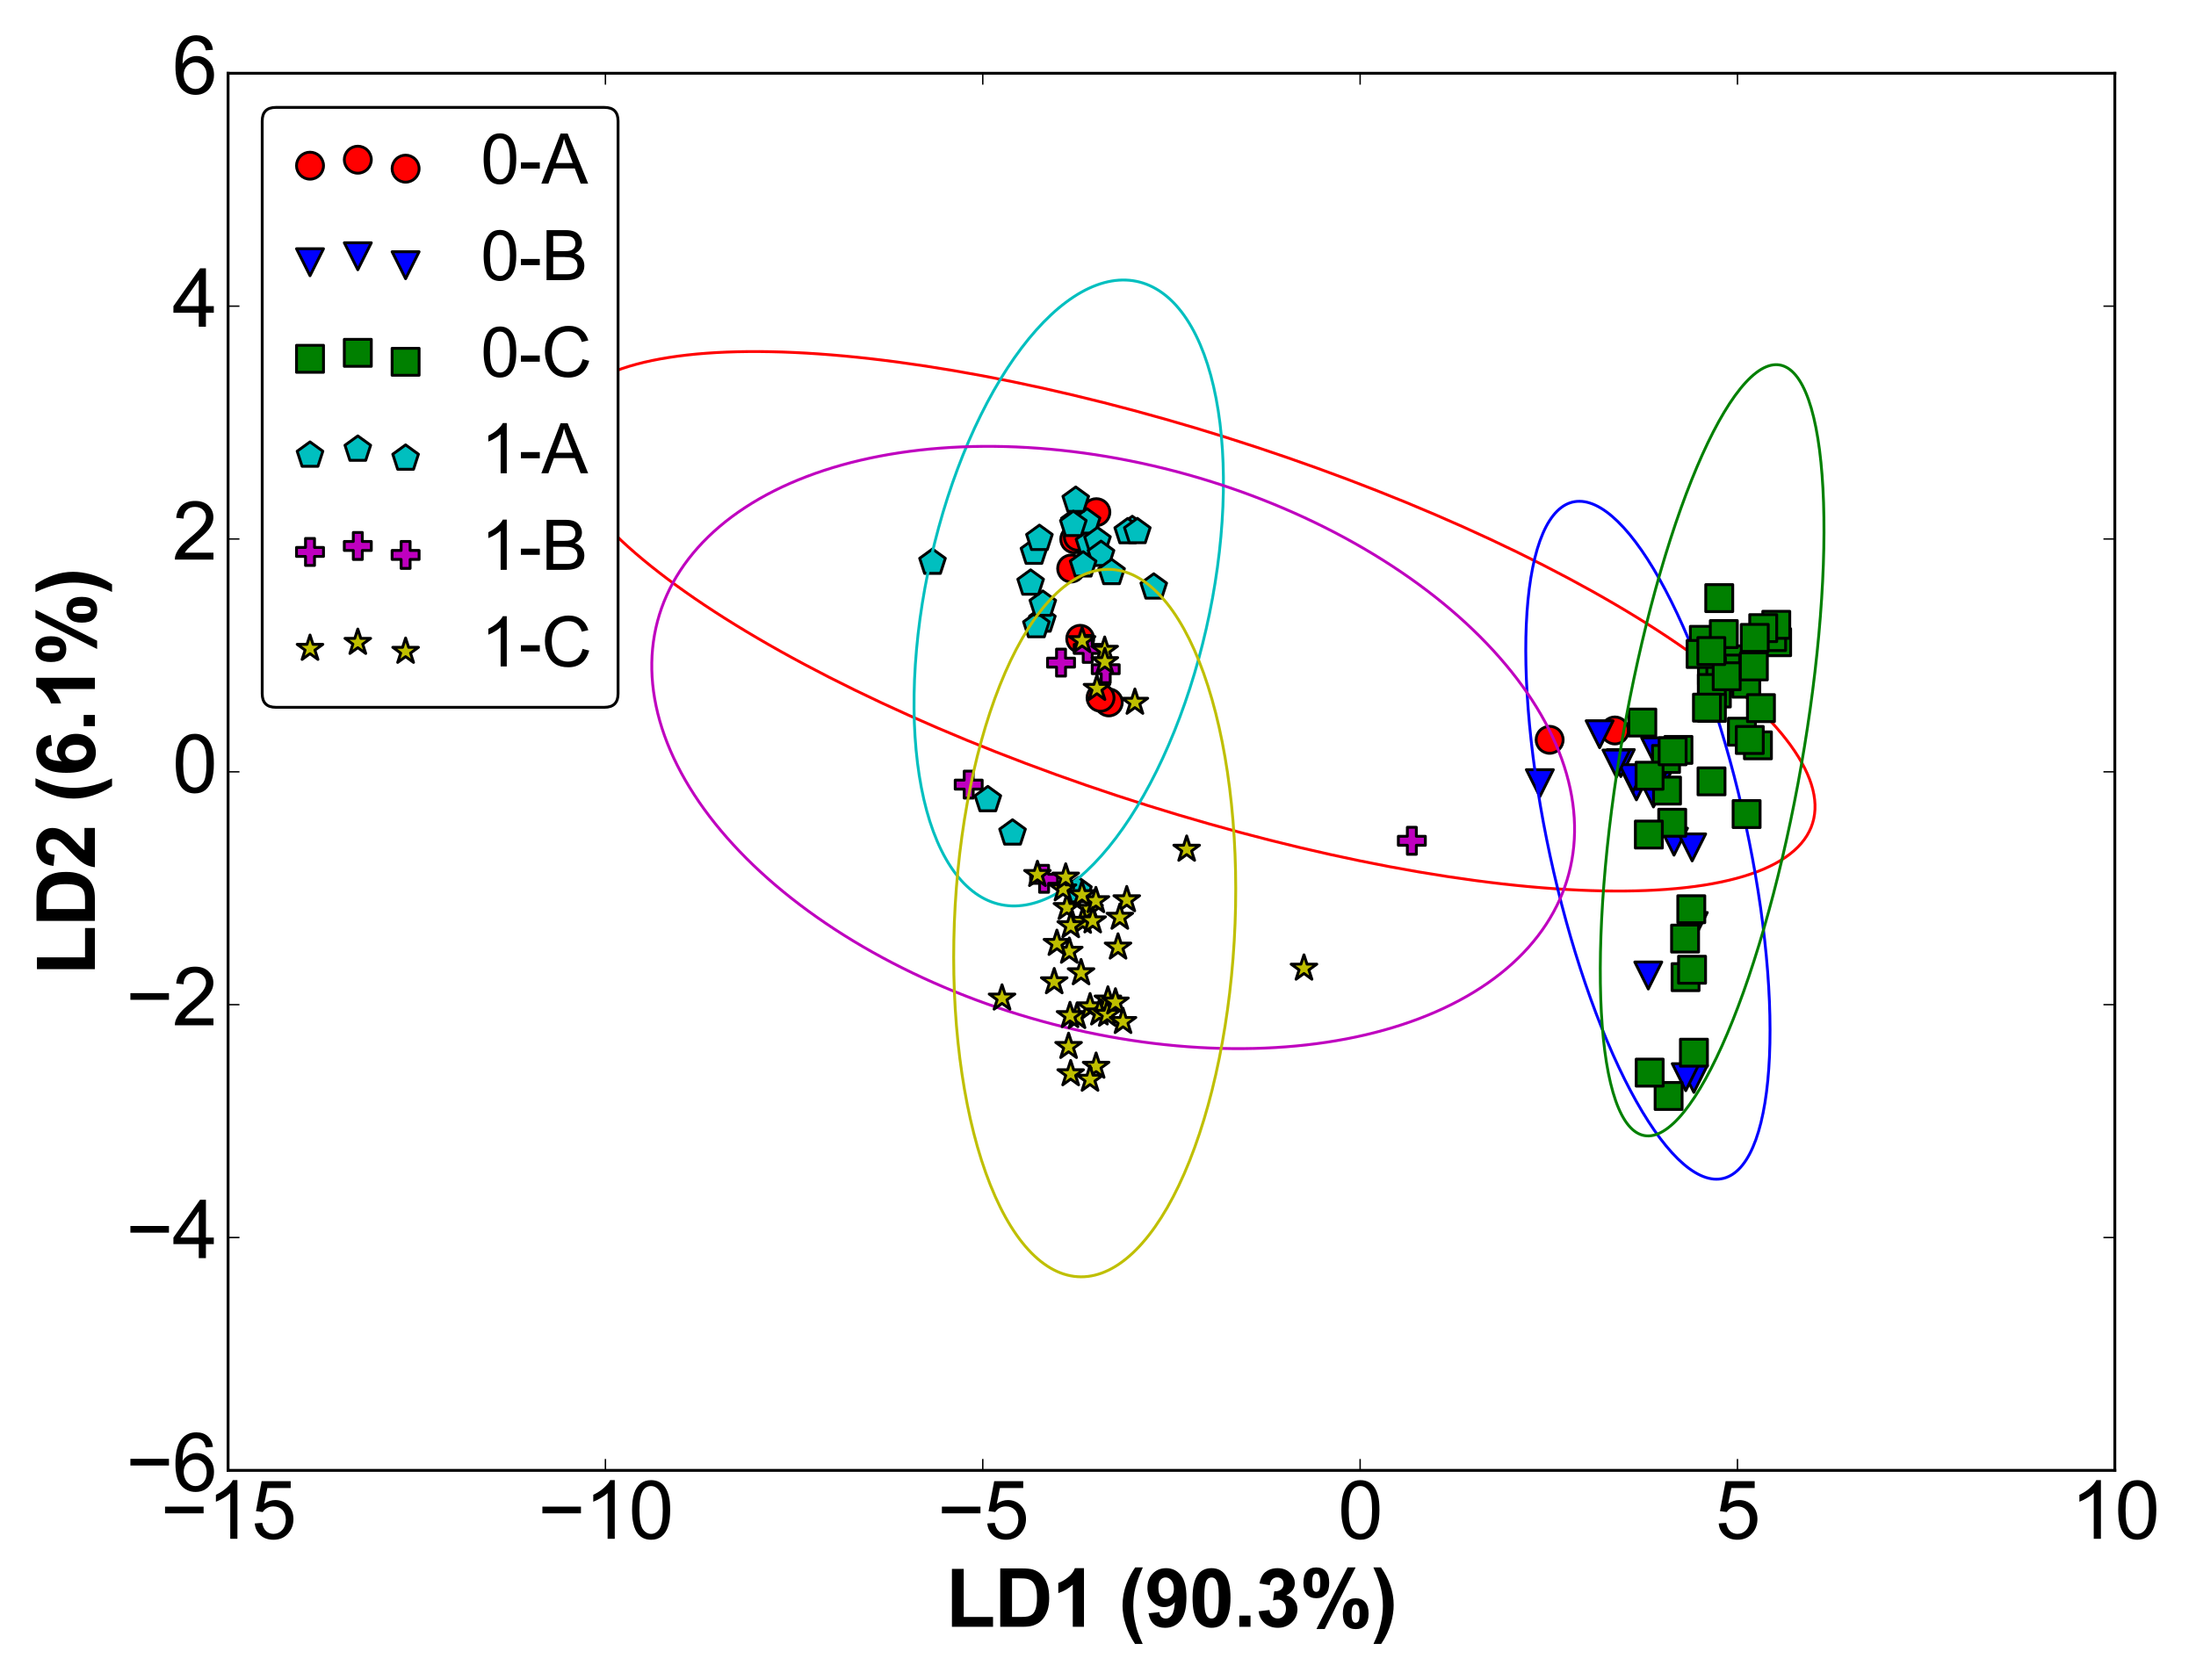 <?xml version="1.0" encoding="utf-8" standalone="no"?>
<!DOCTYPE svg PUBLIC "-//W3C//DTD SVG 1.1//EN"
  "http://www.w3.org/Graphics/SVG/1.1/DTD/svg11.dtd">
<svg xmlns:xlink="http://www.w3.org/1999/xlink" width="771.84pt" height="590.76pt" viewBox="0 0 771.84 590.76" xmlns="http://www.w3.org/2000/svg" version="1.1">
 <defs>
  <style type="text/css">*{stroke-linejoin: round; stroke-linecap: butt}</style>
 </defs>
 <g id="figure_1">
  <g id="patch_1">
   <path d="M 0 590.76 
L 771.84 590.76 
L 771.84 0 
L 0 0 
z
" style="fill: #ffffff"/>
  </g>
  <g id="axes_1">
   <g id="patch_2">
    <path d="M 80.161 516.917 
L 743.309 516.917 
L 743.309 25.763 
L 80.161 25.763 
z
" style="fill: #ffffff"/>
   </g>
   <g id="PathCollection_1">
    <defs>
     <path id="m50f6cec299" d="M 0 4.743 
C 1.258 4.743 2.465 4.244 3.354 3.354 
C 4.244 2.465 4.743 1.258 4.743 0 
C 4.743 -1.258 4.244 -2.465 3.354 -3.354 
C 2.465 -4.244 1.258 -4.743 0 -4.743 
C -1.258 -4.743 -2.465 -4.244 -3.354 -3.354 
C -4.244 -2.465 -4.743 -1.258 -4.743 0 
C -4.743 1.258 -4.244 2.465 -3.354 3.354 
C -2.465 4.244 -1.258 4.743 0 4.743 
z
" style="stroke: #000000"/>
    </defs>
    <g clip-path="url(#p19a294e275)">
     <use xlink:href="#m50f6cec299" x="567.599" y="256.794" style="fill: #ff0000; stroke: #000000"/>
     <use xlink:href="#m50f6cec299" x="385.34" y="180.054" style="fill: #ff0000; stroke: #000000"/>
     <use xlink:href="#m50f6cec299" x="544.657" y="260.08" style="fill: #ff0000; stroke: #000000"/>
     <use xlink:href="#m50f6cec299" x="379.667" y="224.57" style="fill: #ff0000; stroke: #000000"/>
     <use xlink:href="#m50f6cec299" x="377.57" y="189.567" style="fill: #ff0000; stroke: #000000"/>
     <use xlink:href="#m50f6cec299" x="389.698" y="246.932" style="fill: #ff0000; stroke: #000000"/>
     <use xlink:href="#m50f6cec299" x="383.297" y="192.369" style="fill: #ff0000; stroke: #000000"/>
     <use xlink:href="#m50f6cec299" x="376.489" y="199.862" style="fill: #ff0000; stroke: #000000"/>
     <use xlink:href="#m50f6cec299" x="386.816" y="245.294" style="fill: #ff0000; stroke: #000000"/>
     <use xlink:href="#m50f6cec299" x="378.83" y="188.685" style="fill: #ff0000; stroke: #000000"/>
    </g>
   </g>
   <g id="patch_3">
    <path d="M 619.921 305.516 
C 643.101 295.567 643.952 276.848 622.288 253.481 
C 600.624 230.114 558.214 204.006 504.398 180.908 
C 450.581 157.811 389.753 139.608 335.309 130.31 
C 280.865 121.012 237.25 121.378 214.071 131.326 
C 190.892 141.274 190.041 159.993 211.705 183.361 
C 233.368 206.728 275.779 232.835 329.595 255.933 
C 383.411 279.031 444.24 297.233 498.684 306.531 
C 553.128 315.829 596.742 315.464 619.921 305.516 
L 619.921 305.516 
z
" clip-path="url(#p19a294e275)" style="fill: none; stroke: #ff0000; stroke-linejoin: miter"/>
   </g>
   <g id="PathCollection_2">
    <defs>
     <path id="m3b90c63e28" d="M -0 4.743 
L 4.743 -4.743 
L -4.743 -4.743 
z
" style="stroke: #000000"/>
    </defs>
    <g clip-path="url(#p19a294e275)">
     <use xlink:href="#m3b90c63e28" x="595.347" y="379.285" style="fill: #0000ff; stroke: #000000"/>
     <use xlink:href="#m3b90c63e28" x="562.238" y="258.128" style="fill: #0000ff; stroke: #000000"/>
     <use xlink:href="#m3b90c63e28" x="541.219" y="275.323" style="fill: #0000ff; stroke: #000000"/>
     <use xlink:href="#m3b90c63e28" x="588.371" y="295.893" style="fill: #0000ff; stroke: #000000"/>
     <use xlink:href="#m3b90c63e28" x="594.755" y="297.912" style="fill: #0000ff; stroke: #000000"/>
     <use xlink:href="#m3b90c63e28" x="583.254" y="274.833" style="fill: #0000ff; stroke: #000000"/>
     <use xlink:href="#m3b90c63e28" x="569.681" y="268.26" style="fill: #0000ff; stroke: #000000"/>
     <use xlink:href="#m3b90c63e28" x="595.336" y="325.537" style="fill: #0000ff; stroke: #000000"/>
     <use xlink:href="#m3b90c63e28" x="579.332" y="342.948" style="fill: #0000ff; stroke: #000000"/>
     <use xlink:href="#m3b90c63e28" x="581.148" y="278.951" style="fill: #0000ff; stroke: #000000"/>
     <use xlink:href="#m3b90c63e28" x="575.159" y="276.445" style="fill: #0000ff; stroke: #000000"/>
     <use xlink:href="#m3b90c63e28" x="573.956" y="273.568" style="fill: #0000ff; stroke: #000000"/>
     <use xlink:href="#m3b90c63e28" x="568.139" y="268.429" style="fill: #0000ff; stroke: #000000"/>
     <use xlink:href="#m3b90c63e28" x="592.502" y="378.683" style="fill: #0000ff; stroke: #000000"/>
     <use xlink:href="#m3b90c63e28" x="584.984" y="267.942" style="fill: #0000ff; stroke: #000000"/>
     <use xlink:href="#m3b90c63e28" x="581.73" y="264.139" style="fill: #0000ff; stroke: #000000"/>
    </g>
   </g>
   <g id="patch_4">
    <path d="M 617.129 400.685 
C 622.459 385.889 623.575 360.603 620.231 330.395 
C 616.887 300.188 609.355 267.525 599.296 239.601 
C 589.236 211.678 577.469 190.772 566.587 181.489 
C 555.705 172.206 546.595 175.304 541.265 190.1 
C 535.935 204.896 534.819 230.182 538.163 260.389 
C 541.507 290.597 549.039 323.259 559.098 351.183 
C 569.158 379.107 580.924 400.013 591.807 409.296 
C 602.689 418.579 611.798 415.481 617.129 400.685 
L 617.129 400.685 
z
" clip-path="url(#p19a294e275)" style="fill: none; stroke: #0000ff; stroke-linejoin: miter"/>
   </g>
   <g id="PathCollection_3">
    <defs>
     <path id="mac2c8c052a" d="M -4.743 4.743 
L 4.743 4.743 
L 4.743 -4.743 
L -4.743 -4.743 
z
" style="stroke: #000000"/>
    </defs>
    <g clip-path="url(#p19a294e275)">
     <use xlink:href="#mac2c8c052a" x="589.932" y="263.628" style="fill: #008000; stroke: #000000"/>
     <use xlink:href="#mac2c8c052a" x="604.604" y="236.612" style="fill: #008000; stroke: #000000"/>
     <use xlink:href="#mac2c8c052a" x="585.914" y="277.938" style="fill: #008000; stroke: #000000"/>
     <use xlink:href="#mac2c8c052a" x="609.733" y="231.801" style="fill: #008000; stroke: #000000"/>
     <use xlink:href="#mac2c8c052a" x="606.688" y="235.042" style="fill: #008000; stroke: #000000"/>
     <use xlink:href="#mac2c8c052a" x="601.697" y="235.911" style="fill: #008000; stroke: #000000"/>
     <use xlink:href="#mac2c8c052a" x="587.74" y="289.245" style="fill: #008000; stroke: #000000"/>
     <use xlink:href="#mac2c8c052a" x="595.374" y="370.078" style="fill: #008000; stroke: #000000"/>
     <use xlink:href="#mac2c8c052a" x="601.556" y="274.687" style="fill: #008000; stroke: #000000"/>
     <use xlink:href="#mac2c8c052a" x="604.659" y="238.113" style="fill: #008000; stroke: #000000"/>
     <use xlink:href="#mac2c8c052a" x="598.864" y="224.934" style="fill: #008000; stroke: #000000"/>
     <use xlink:href="#mac2c8c052a" x="597.716" y="229.91" style="fill: #008000; stroke: #000000"/>
     <use xlink:href="#mac2c8c052a" x="585.565" y="266.82" style="fill: #008000; stroke: #000000"/>
     <use xlink:href="#mac2c8c052a" x="624.622" y="225.767" style="fill: #008000; stroke: #000000"/>
     <use xlink:href="#mac2c8c052a" x="622.851" y="223.949" style="fill: #008000; stroke: #000000"/>
     <use xlink:href="#mac2c8c052a" x="579.783" y="272.713" style="fill: #008000; stroke: #000000"/>
     <use xlink:href="#mac2c8c052a" x="587.882" y="264.117" style="fill: #008000; stroke: #000000"/>
     <use xlink:href="#mac2c8c052a" x="604.275" y="210.266" style="fill: #008000; stroke: #000000"/>
     <use xlink:href="#mac2c8c052a" x="603.429" y="243.802" style="fill: #008000; stroke: #000000"/>
     <use xlink:href="#mac2c8c052a" x="617.866" y="262.02" style="fill: #008000; stroke: #000000"/>
     <use xlink:href="#mac2c8c052a" x="624.316" y="219.653" style="fill: #008000; stroke: #000000"/>
     <use xlink:href="#mac2c8c052a" x="612.243" y="257.231" style="fill: #008000; stroke: #000000"/>
     <use xlink:href="#mac2c8c052a" x="601.661" y="241.871" style="fill: #008000; stroke: #000000"/>
     <use xlink:href="#mac2c8c052a" x="586.475" y="385.296" style="fill: #008000; stroke: #000000"/>
     <use xlink:href="#mac2c8c052a" x="594.448" y="319.645" style="fill: #008000; stroke: #000000"/>
     <use xlink:href="#mac2c8c052a" x="579.532" y="293.396" style="fill: #008000; stroke: #000000"/>
     <use xlink:href="#mac2c8c052a" x="619.729" y="220.818" style="fill: #008000; stroke: #000000"/>
     <use xlink:href="#mac2c8c052a" x="616.752" y="224.257" style="fill: #008000; stroke: #000000"/>
     <use xlink:href="#mac2c8c052a" x="592.262" y="329.963" style="fill: #008000; stroke: #000000"/>
     <use xlink:href="#mac2c8c052a" x="613.777" y="240.351" style="fill: #008000; stroke: #000000"/>
     <use xlink:href="#mac2c8c052a" x="606.891" y="237.74" style="fill: #008000; stroke: #000000"/>
     <use xlink:href="#mac2c8c052a" x="605.878" y="222.909" style="fill: #008000; stroke: #000000"/>
     <use xlink:href="#mac2c8c052a" x="601.486" y="228.873" style="fill: #008000; stroke: #000000"/>
     <use xlink:href="#mac2c8c052a" x="579.819" y="377.087" style="fill: #008000; stroke: #000000"/>
     <use xlink:href="#mac2c8c052a" x="601.69" y="248.866" style="fill: #008000; stroke: #000000"/>
     <use xlink:href="#mac2c8c052a" x="599.953" y="248.777" style="fill: #008000; stroke: #000000"/>
     <use xlink:href="#mac2c8c052a" x="615.003" y="260.138" style="fill: #008000; stroke: #000000"/>
     <use xlink:href="#mac2c8c052a" x="618.928" y="248.948" style="fill: #008000; stroke: #000000"/>
     <use xlink:href="#mac2c8c052a" x="577.229" y="254.018" style="fill: #008000; stroke: #000000"/>
     <use xlink:href="#mac2c8c052a" x="592.433" y="343.524" style="fill: #008000; stroke: #000000"/>
     <use xlink:href="#mac2c8c052a" x="613.89" y="286.19" style="fill: #008000; stroke: #000000"/>
     <use xlink:href="#mac2c8c052a" x="616.435" y="234.278" style="fill: #008000; stroke: #000000"/>
     <use xlink:href="#mac2c8c052a" x="594.717" y="340.916" style="fill: #008000; stroke: #000000"/>
    </g>
   </g>
   <g id="patch_5">
    <path d="M 619.953 326.457 
C 629.198 294.578 636.149 257.396 639.277 223.099 
C 642.405 188.802 641.454 160.191 636.632 143.566 
C 631.811 126.941 623.514 123.661 613.569 134.447 
C 603.623 145.233 592.84 169.205 583.596 201.083 
C 574.351 232.961 567.4 270.143 564.272 304.44 
C 561.144 338.737 562.095 367.348 566.916 383.973 
C 571.738 400.598 580.035 403.879 589.98 393.093 
C 599.926 382.307 610.709 358.335 619.953 326.457 
L 619.953 326.457 
z
" clip-path="url(#p19a294e275)" style="fill: none; stroke: #008000; stroke-linejoin: miter"/>
   </g>
   <g id="PathCollection_4">
    <defs>
     <path id="mbfb33fd25d" d="M 0 -4.743 
L -4.511 -1.466 
L -2.788 3.838 
L 2.788 3.838 
L 4.511 -1.466 
z
" style="stroke: #000000"/>
    </defs>
    <g clip-path="url(#p19a294e275)">
     <use xlink:href="#mbfb33fd25d" x="347.199" y="281.194" style="fill: #00bfbf; stroke: #000000"/>
     <use xlink:href="#mbfb33fd25d" x="377.59" y="183.662" style="fill: #00bfbf; stroke: #000000"/>
     <use xlink:href="#mbfb33fd25d" x="382.759" y="191.024" style="fill: #00bfbf; stroke: #000000"/>
     <use xlink:href="#mbfb33fd25d" x="397.98" y="186.231" style="fill: #00bfbf; stroke: #000000"/>
     <use xlink:href="#mbfb33fd25d" x="382.081" y="183.575" style="fill: #00bfbf; stroke: #000000"/>
     <use xlink:href="#mbfb33fd25d" x="327.752" y="197.737" style="fill: #00bfbf; stroke: #000000"/>
     <use xlink:href="#mbfb33fd25d" x="385.737" y="190.149" style="fill: #00bfbf; stroke: #000000"/>
     <use xlink:href="#mbfb33fd25d" x="386.985" y="194.963" style="fill: #00bfbf; stroke: #000000"/>
     <use xlink:href="#mbfb33fd25d" x="363.409" y="194.21" style="fill: #00bfbf; stroke: #000000"/>
     <use xlink:href="#mbfb33fd25d" x="366.368" y="218.065" style="fill: #00bfbf; stroke: #000000"/>
     <use xlink:href="#mbfb33fd25d" x="364.261" y="220.038" style="fill: #00bfbf; stroke: #000000"/>
     <use xlink:href="#mbfb33fd25d" x="378.101" y="175.937" style="fill: #00bfbf; stroke: #000000"/>
     <use xlink:href="#mbfb33fd25d" x="405.517" y="206.455" style="fill: #00bfbf; stroke: #000000"/>
     <use xlink:href="#mbfb33fd25d" x="365.332" y="189.345" style="fill: #00bfbf; stroke: #000000"/>
     <use xlink:href="#mbfb33fd25d" x="366.522" y="212.486" style="fill: #00bfbf; stroke: #000000"/>
     <use xlink:href="#mbfb33fd25d" x="396.366" y="186.993" style="fill: #00bfbf; stroke: #000000"/>
     <use xlink:href="#mbfb33fd25d" x="377.249" y="184.44" style="fill: #00bfbf; stroke: #000000"/>
     <use xlink:href="#mbfb33fd25d" x="380.697" y="198.685" style="fill: #00bfbf; stroke: #000000"/>
     <use xlink:href="#mbfb33fd25d" x="379.038" y="313.204" style="fill: #00bfbf; stroke: #000000"/>
     <use xlink:href="#mbfb33fd25d" x="390.697" y="201.352" style="fill: #00bfbf; stroke: #000000"/>
     <use xlink:href="#mbfb33fd25d" x="399.737" y="186.961" style="fill: #00bfbf; stroke: #000000"/>
     <use xlink:href="#mbfb33fd25d" x="362.242" y="205.074" style="fill: #00bfbf; stroke: #000000"/>
     <use xlink:href="#mbfb33fd25d" x="355.881" y="292.929" style="fill: #00bfbf; stroke: #000000"/>
    </g>
   </g>
   <g id="patch_6">
    <path d="M 406.538 271.005 
C 418.403 246.998 426.526 217.382 429.12 188.678 
C 431.713 159.975 428.565 134.528 420.368 117.942 
C 412.171 101.357 399.595 94.986 385.409 100.234 
C 371.224 105.481 356.587 121.919 344.723 145.926 
C 332.858 169.933 324.735 199.549 322.141 228.253 
C 319.548 256.956 322.696 282.403 330.893 298.989 
C 339.09 315.574 351.666 321.945 365.851 316.697 
C 380.037 311.45 394.674 295.012 406.538 271.005 
L 406.538 271.005 
z
" clip-path="url(#p19a294e275)" style="fill: none; stroke: #00bfbf; stroke-linejoin: miter"/>
   </g>
   <g id="PathCollection_5">
    <defs>
     <path id="m3f10d95f9d" d="M -1.581 4.743 
L 1.581 4.743 
L 1.581 1.581 
L 4.743 1.581 
L 4.743 -1.581 
L 1.581 -1.581 
L 1.581 -4.743 
L -1.581 -4.743 
L -1.581 -1.581 
L -4.743 -1.581 
L -4.743 1.581 
L -1.581 1.581 
z
" style="stroke: #000000"/>
    </defs>
    <g clip-path="url(#p19a294e275)">
     <use xlink:href="#m3f10d95f9d" x="366.967" y="308.949" style="fill: #bf00bf; stroke: #000000"/>
     <use xlink:href="#m3f10d95f9d" x="382.302" y="228.125" style="fill: #bf00bf; stroke: #000000"/>
     <use xlink:href="#m3f10d95f9d" x="372.927" y="232.945" style="fill: #bf00bf; stroke: #000000"/>
     <use xlink:href="#m3f10d95f9d" x="388.633" y="235.261" style="fill: #bf00bf; stroke: #000000"/>
     <use xlink:href="#m3f10d95f9d" x="340.475" y="275.836" style="fill: #bf00bf; stroke: #000000"/>
     <use xlink:href="#m3f10d95f9d" x="496.229" y="295.581" style="fill: #bf00bf; stroke: #000000"/>
    </g>
   </g>
   <g id="patch_7">
    <path d="M 520.554 347.189 
C 546.514 330.242 557.79 305.094 551.899 277.283 
C 546.008 249.472 523.432 221.268 489.141 198.883 
C 454.851 176.498 411.646 161.76 369.043 157.915 
C 326.44 154.069 287.916 161.43 261.957 178.377 
C 235.997 195.323 224.721 220.471 230.612 248.283 
C 236.502 276.094 259.079 304.298 293.37 326.682 
C 327.66 349.067 370.864 363.805 413.468 367.651 
C 456.071 371.496 494.594 364.135 520.554 347.189 
L 520.554 347.189 
z
" clip-path="url(#p19a294e275)" style="fill: none; stroke: #bf00bf; stroke-linejoin: miter"/>
   </g>
   <g id="PathCollection_6">
    <defs>
     <path id="md221fa9244" d="M 0 -4.743 
L -1.065 -1.466 
L -4.511 -1.466 
L -1.723 0.56 
L -2.788 3.838 
L -0 1.812 
L 2.788 3.838 
L 1.723 0.56 
L 4.511 -1.466 
L 1.065 -1.466 
z
" style="stroke: #000000"/>
    </defs>
    <g clip-path="url(#p19a294e275)">
     <use xlink:href="#md221fa9244" x="378.534" y="357.427" style="fill: #bfbf00; stroke: #000000"/>
     <use xlink:href="#md221fa9244" x="380.339" y="225.266" style="fill: #bfbf00; stroke: #000000"/>
     <use xlink:href="#md221fa9244" x="388.269" y="228.667" style="fill: #bfbf00; stroke: #000000"/>
     <use xlink:href="#md221fa9244" x="383.135" y="353.998" style="fill: #bfbf00; stroke: #000000"/>
     <use xlink:href="#md221fa9244" x="375.828" y="334.48" style="fill: #bfbf00; stroke: #000000"/>
     <use xlink:href="#md221fa9244" x="385.557" y="242.065" style="fill: #bfbf00; stroke: #000000"/>
     <use xlink:href="#md221fa9244" x="376.078" y="357.092" style="fill: #bfbf00; stroke: #000000"/>
     <use xlink:href="#md221fa9244" x="389.404" y="351.631" style="fill: #bfbf00; stroke: #000000"/>
     <use xlink:href="#md221fa9244" x="371.477" y="331.712" style="fill: #bfbf00; stroke: #000000"/>
     <use xlink:href="#md221fa9244" x="374.991" y="319.108" style="fill: #bfbf00; stroke: #000000"/>
     <use xlink:href="#md221fa9244" x="386.421" y="356.167" style="fill: #bfbf00; stroke: #000000"/>
     <use xlink:href="#md221fa9244" x="352.188" y="350.936" style="fill: #bfbf00; stroke: #000000"/>
     <use xlink:href="#md221fa9244" x="370.533" y="345.199" style="fill: #bfbf00; stroke: #000000"/>
     <use xlink:href="#md221fa9244" x="379.962" y="342.038" style="fill: #bfbf00; stroke: #000000"/>
     <use xlink:href="#md221fa9244" x="364.632" y="307.489" style="fill: #bfbf00; stroke: #000000"/>
     <use xlink:href="#md221fa9244" x="396.027" y="316.363" style="fill: #bfbf00; stroke: #000000"/>
     <use xlink:href="#md221fa9244" x="398.888" y="246.946" style="fill: #bfbf00; stroke: #000000"/>
     <use xlink:href="#md221fa9244" x="385.249" y="374.905" style="fill: #bfbf00; stroke: #000000"/>
     <use xlink:href="#md221fa9244" x="383.109" y="379.464" style="fill: #bfbf00; stroke: #000000"/>
     <use xlink:href="#md221fa9244" x="382.949" y="319.723" style="fill: #bfbf00; stroke: #000000"/>
     <use xlink:href="#md221fa9244" x="385.182" y="316.693" style="fill: #bfbf00; stroke: #000000"/>
     <use xlink:href="#md221fa9244" x="393.59" y="322.52" style="fill: #bfbf00; stroke: #000000"/>
     <use xlink:href="#md221fa9244" x="389.172" y="356.648" style="fill: #bfbf00; stroke: #000000"/>
     <use xlink:href="#md221fa9244" x="392.956" y="333.007" style="fill: #bfbf00; stroke: #000000"/>
     <use xlink:href="#md221fa9244" x="392.054" y="352.32" style="fill: #bfbf00; stroke: #000000"/>
     <use xlink:href="#md221fa9244" x="373.614" y="312.541" style="fill: #bfbf00; stroke: #000000"/>
     <use xlink:href="#md221fa9244" x="388.333" y="232.658" style="fill: #bfbf00; stroke: #000000"/>
     <use xlink:href="#md221fa9244" x="380.541" y="323.938" style="fill: #bfbf00; stroke: #000000"/>
     <use xlink:href="#md221fa9244" x="376.338" y="325.491" style="fill: #bfbf00; stroke: #000000"/>
     <use xlink:href="#md221fa9244" x="380.289" y="314.575" style="fill: #bfbf00; stroke: #000000"/>
     <use xlink:href="#md221fa9244" x="376.316" y="377.541" style="fill: #bfbf00; stroke: #000000"/>
     <use xlink:href="#md221fa9244" x="375.583" y="367.945" style="fill: #bfbf00; stroke: #000000"/>
     <use xlink:href="#md221fa9244" x="384.057" y="323.785" style="fill: #bfbf00; stroke: #000000"/>
     <use xlink:href="#md221fa9244" x="394.713" y="359.167" style="fill: #bfbf00; stroke: #000000"/>
     <use xlink:href="#md221fa9244" x="417.089" y="298.61" style="fill: #bfbf00; stroke: #000000"/>
     <use xlink:href="#md221fa9244" x="458.316" y="340.417" style="fill: #bfbf00; stroke: #000000"/>
     <use xlink:href="#md221fa9244" x="374.573" y="308.4" style="fill: #bfbf00; stroke: #000000"/>
    </g>
   </g>
   <g id="patch_8">
    <path d="M 418.094 408.131 
C 427.824 383.72 433.645 351.494 434.275 318.551 
C 434.905 285.609 430.293 254.639 421.454 232.463 
C 412.615 210.286 400.271 198.714 387.14 200.295 
C 374.01 201.876 361.165 216.48 351.435 240.892 
C 341.705 265.304 335.884 297.53 335.254 330.472 
C 334.624 363.415 339.236 394.385 348.075 416.561 
C 356.914 438.737 369.258 450.309 382.389 448.728 
C 395.519 447.147 408.364 432.543 418.094 408.131 
L 418.094 408.131 
z
" clip-path="url(#p19a294e275)" style="fill: none; stroke: #bfbf00; stroke-linejoin: miter"/>
   </g>
   <g id="patch_9">
    <path d="M 80.161 516.917 
L 80.161 25.763 
" style="fill: none; stroke: #000000; stroke-linejoin: miter; stroke-linecap: square"/>
   </g>
   <g id="patch_10">
    <path d="M 743.309 516.917 
L 743.309 25.763 
" style="fill: none; stroke: #000000; stroke-linejoin: miter; stroke-linecap: square"/>
   </g>
   <g id="patch_11">
    <path d="M 80.161 516.917 
L 743.309 516.917 
" style="fill: none; stroke: #000000; stroke-linejoin: miter; stroke-linecap: square"/>
   </g>
   <g id="patch_12">
    <path d="M 80.161 25.763 
L 743.309 25.763 
" style="fill: none; stroke: #000000; stroke-linejoin: miter; stroke-linecap: square"/>
   </g>
   <g id="matplotlib.axis_1">
    <g id="xtick_1">
     <g id="line2d_1">
      <defs>
       <path id="mcc89a8ab38" d="M 0 0 
L 0 -4 
" style="stroke: #000000; stroke-width: 0.5"/>
      </defs>
      <g>
       <use xlink:href="#mcc89a8ab38" x="80.161" y="516.917" style="stroke: #000000; stroke-width: 0.5"/>
      </g>
     </g>
     <g id="line2d_2">
      <defs>
       <path id="mf8456aed0b" d="M 0 0 
L 0 4 
" style="stroke: #000000; stroke-width: 0.5"/>
      </defs>
      <g>
       <use xlink:href="#mf8456aed0b" x="80.161" y="25.763" style="stroke: #000000; stroke-width: 0.5"/>
      </g>
     </g>
     <g id="text_1">
      <!-- −15 -->
      <g transform="translate(56.413 540.959)scale(0.28 -0.28)">
       <defs>
        <path id="ArialMT-2212" d="M 3381 1997 
L 356 1997 
L 356 2522 
L 3381 2522 
L 3381 1997 
z
" transform="scale(0.016)"/>
        <path id="ArialMT-31" d="M 2384 0 
L 1822 0 
L 1822 3584 
Q 1619 3391 1289 3197 
Q 959 3003 697 2906 
L 697 3450 
Q 1169 3672 1522 3987 
Q 1875 4303 2022 4600 
L 2384 4600 
L 2384 0 
z
" transform="scale(0.016)"/>
        <path id="ArialMT-35" d="M 266 1200 
L 856 1250 
Q 922 819 1161 601 
Q 1400 384 1738 384 
Q 2144 384 2425 690 
Q 2706 997 2706 1503 
Q 2706 1984 2436 2262 
Q 2166 2541 1728 2541 
Q 1456 2541 1237 2417 
Q 1019 2294 894 2097 
L 366 2166 
L 809 4519 
L 3088 4519 
L 3088 3981 
L 1259 3981 
L 1013 2750 
Q 1425 3038 1878 3038 
Q 2478 3038 2890 2622 
Q 3303 2206 3303 1553 
Q 3303 931 2941 478 
Q 2500 -78 1738 -78 
Q 1113 -78 717 272 
Q 322 622 266 1200 
z
" transform="scale(0.016)"/>
       </defs>
       <use xlink:href="#ArialMT-2212"/>
       <use xlink:href="#ArialMT-31" x="58.398"/>
       <use xlink:href="#ArialMT-35" x="114.014"/>
      </g>
     </g>
    </g>
    <g id="xtick_2">
     <g id="line2d_3">
      <g>
       <use xlink:href="#mcc89a8ab38" x="212.79" y="516.917" style="stroke: #000000; stroke-width: 0.5"/>
      </g>
     </g>
     <g id="line2d_4">
      <g>
       <use xlink:href="#mf8456aed0b" x="212.79" y="25.763" style="stroke: #000000; stroke-width: 0.5"/>
      </g>
     </g>
     <g id="text_2">
      <!-- −10 -->
      <g transform="translate(189.043 540.959)scale(0.28 -0.28)">
       <defs>
        <path id="ArialMT-30" d="M 266 2259 
Q 266 3072 433 3567 
Q 600 4063 929 4331 
Q 1259 4600 1759 4600 
Q 2128 4600 2406 4451 
Q 2684 4303 2865 4023 
Q 3047 3744 3150 3342 
Q 3253 2941 3253 2259 
Q 3253 1453 3087 958 
Q 2922 463 2592 192 
Q 2263 -78 1759 -78 
Q 1097 -78 719 397 
Q 266 969 266 2259 
z
M 844 2259 
Q 844 1131 1108 757 
Q 1372 384 1759 384 
Q 2147 384 2411 759 
Q 2675 1134 2675 2259 
Q 2675 3391 2411 3762 
Q 2147 4134 1753 4134 
Q 1366 4134 1134 3806 
Q 844 3388 844 2259 
z
" transform="scale(0.016)"/>
       </defs>
       <use xlink:href="#ArialMT-2212"/>
       <use xlink:href="#ArialMT-31" x="58.398"/>
       <use xlink:href="#ArialMT-30" x="114.014"/>
      </g>
     </g>
    </g>
    <g id="xtick_3">
     <g id="line2d_5">
      <g>
       <use xlink:href="#mcc89a8ab38" x="345.42" y="516.917" style="stroke: #000000; stroke-width: 0.5"/>
      </g>
     </g>
     <g id="line2d_6">
      <g>
       <use xlink:href="#mf8456aed0b" x="345.42" y="25.763" style="stroke: #000000; stroke-width: 0.5"/>
      </g>
     </g>
     <g id="text_3">
      <!-- −5 -->
      <g transform="translate(329.458 540.959)scale(0.28 -0.28)">
       <use xlink:href="#ArialMT-2212"/>
       <use xlink:href="#ArialMT-35" x="58.398"/>
      </g>
     </g>
    </g>
    <g id="xtick_4">
     <g id="line2d_7">
      <g>
       <use xlink:href="#mcc89a8ab38" x="478.05" y="516.917" style="stroke: #000000; stroke-width: 0.5"/>
      </g>
     </g>
     <g id="line2d_8">
      <g>
       <use xlink:href="#mf8456aed0b" x="478.05" y="25.763" style="stroke: #000000; stroke-width: 0.5"/>
      </g>
     </g>
     <g id="text_4">
      <!-- 0 -->
      <g transform="translate(470.265 540.959)scale(0.28 -0.28)">
       <use xlink:href="#ArialMT-30"/>
      </g>
     </g>
    </g>
    <g id="xtick_5">
     <g id="line2d_9">
      <g>
       <use xlink:href="#mcc89a8ab38" x="610.68" y="516.917" style="stroke: #000000; stroke-width: 0.5"/>
      </g>
     </g>
     <g id="line2d_10">
      <g>
       <use xlink:href="#mf8456aed0b" x="610.68" y="25.763" style="stroke: #000000; stroke-width: 0.5"/>
      </g>
     </g>
     <g id="text_5">
      <!-- 5 -->
      <g transform="translate(602.894 540.959)scale(0.28 -0.28)">
       <use xlink:href="#ArialMT-35"/>
      </g>
     </g>
    </g>
    <g id="xtick_6">
     <g id="line2d_11">
      <g>
       <use xlink:href="#mcc89a8ab38" x="743.309" y="516.917" style="stroke: #000000; stroke-width: 0.5"/>
      </g>
     </g>
     <g id="line2d_12">
      <g>
       <use xlink:href="#mf8456aed0b" x="743.309" y="25.763" style="stroke: #000000; stroke-width: 0.5"/>
      </g>
     </g>
     <g id="text_6">
      <!-- 10 -->
      <g transform="translate(727.739 540.959)scale(0.28 -0.28)">
       <use xlink:href="#ArialMT-31"/>
       <use xlink:href="#ArialMT-30" x="55.615"/>
      </g>
     </g>
    </g>
    <g id="text_7">
     <!-- LD1 (90.3%) -->
     <g transform="translate(332.381 571.907)scale(0.28 -0.28)">
      <defs>
       <path id="Arial-BoldMT-4c" d="M 491 0 
L 491 4544 
L 1416 4544 
L 1416 772 
L 3716 772 
L 3716 0 
L 491 0 
z
" transform="scale(0.016)"/>
       <path id="Arial-BoldMT-44" d="M 463 4581 
L 2153 4581 
Q 2725 4581 3025 4494 
Q 3428 4375 3715 4072 
Q 4003 3769 4153 3330 
Q 4303 2891 4303 2247 
Q 4303 1681 4163 1272 
Q 3991 772 3672 463 
Q 3431 228 3022 97 
Q 2716 0 2203 0 
L 463 0 
L 463 4581 
z
M 1388 3806 
L 1388 772 
L 2078 772 
Q 2466 772 2638 816 
Q 2863 872 3011 1006 
Q 3159 1141 3253 1448 
Q 3347 1756 3347 2288 
Q 3347 2819 3253 3103 
Q 3159 3388 2990 3547 
Q 2822 3706 2563 3763 
Q 2369 3806 1803 3806 
L 1388 3806 
z
" transform="scale(0.016)"/>
       <path id="Arial-BoldMT-31" d="M 2519 0 
L 1641 0 
L 1641 3309 
Q 1159 2859 506 2644 
L 506 3441 
Q 850 3553 1253 3867 
Q 1656 4181 1806 4600 
L 2519 4600 
L 2519 0 
z
" transform="scale(0.016)"/>
       <path id="Arial-BoldMT-20" transform="scale(0.016)"/>
       <path id="Arial-BoldMT-28" d="M 1916 -1347 
L 1313 -1347 
Q 834 -625 584 153 
Q 334 931 334 1659 
Q 334 2563 644 3369 
Q 913 4069 1325 4659 
L 1925 4659 
Q 1497 3713 1336 3048 
Q 1175 2384 1175 1641 
Q 1175 1128 1270 590 
Q 1366 53 1531 -431 
Q 1641 -750 1916 -1347 
z
" transform="scale(0.016)"/>
       <path id="Arial-BoldMT-39" d="M 291 1059 
L 1141 1153 
Q 1172 894 1303 769 
Q 1434 644 1650 644 
Q 1922 644 2112 894 
Q 2303 1144 2356 1931 
Q 2025 1547 1528 1547 
Q 988 1547 595 1964 
Q 203 2381 203 3050 
Q 203 3747 617 4173 
Q 1031 4600 1672 4600 
Q 2369 4600 2816 4061 
Q 3263 3522 3263 2288 
Q 3263 1031 2797 475 
Q 2331 -81 1584 -81 
Q 1047 -81 715 205 
Q 384 491 291 1059 
z
M 2278 2978 
Q 2278 3403 2083 3637 
Q 1888 3872 1631 3872 
Q 1388 3872 1227 3680 
Q 1066 3488 1066 3050 
Q 1066 2606 1241 2398 
Q 1416 2191 1678 2191 
Q 1931 2191 2104 2391 
Q 2278 2591 2278 2978 
z
" transform="scale(0.016)"/>
       <path id="Arial-BoldMT-30" d="M 1756 4600 
Q 2422 4600 2797 4125 
Q 3244 3563 3244 2259 
Q 3244 959 2794 391 
Q 2422 -78 1756 -78 
Q 1088 -78 678 436 
Q 269 950 269 2269 
Q 269 3563 719 4131 
Q 1091 4600 1756 4600 
z
M 1756 3872 
Q 1597 3872 1472 3770 
Q 1347 3669 1278 3406 
Q 1188 3066 1188 2259 
Q 1188 1453 1269 1151 
Q 1350 850 1473 750 
Q 1597 650 1756 650 
Q 1916 650 2041 751 
Q 2166 853 2234 1116 
Q 2325 1453 2325 2259 
Q 2325 3066 2244 3367 
Q 2163 3669 2039 3770 
Q 1916 3872 1756 3872 
z
" transform="scale(0.016)"/>
       <path id="Arial-BoldMT-2e" d="M 459 0 
L 459 878 
L 1338 878 
L 1338 0 
L 459 0 
z
" transform="scale(0.016)"/>
       <path id="Arial-BoldMT-33" d="M 241 1216 
L 1091 1319 
Q 1131 994 1309 822 
Q 1488 650 1741 650 
Q 2013 650 2198 856 
Q 2384 1063 2384 1413 
Q 2384 1744 2206 1937 
Q 2028 2131 1772 2131 
Q 1603 2131 1369 2066 
L 1466 2781 
Q 1822 2772 2009 2936 
Q 2197 3100 2197 3372 
Q 2197 3603 2059 3740 
Q 1922 3878 1694 3878 
Q 1469 3878 1309 3722 
Q 1150 3566 1116 3266 
L 306 3403 
Q 391 3819 561 4067 
Q 731 4316 1036 4458 
Q 1341 4600 1719 4600 
Q 2366 4600 2756 4188 
Q 3078 3850 3078 3425 
Q 3078 2822 2419 2463 
Q 2813 2378 3048 2084 
Q 3284 1791 3284 1375 
Q 3284 772 2843 347 
Q 2403 -78 1747 -78 
Q 1125 -78 715 280 
Q 306 638 241 1216 
z
" transform="scale(0.016)"/>
       <path id="Arial-BoldMT-25" d="M 278 3450 
Q 278 4066 548 4362 
Q 819 4659 1281 4659 
Q 1759 4659 2029 4364 
Q 2300 4069 2300 3450 
Q 2300 2834 2029 2537 
Q 1759 2241 1297 2241 
Q 819 2241 548 2536 
Q 278 2831 278 3450 
z
M 963 3456 
Q 963 3009 1066 2856 
Q 1144 2744 1281 2744 
Q 1422 2744 1500 2856 
Q 1600 3009 1600 3456 
Q 1600 3903 1500 4053 
Q 1422 4169 1281 4169 
Q 1144 4169 1066 4056 
Q 963 3903 963 3456 
z
M 1950 -175 
L 1300 -175 
L 3741 4659 
L 4372 4659 
L 1950 -175 
z
M 3369 1028 
Q 3369 1644 3639 1941 
Q 3909 2238 4378 2238 
Q 4850 2238 5120 1941 
Q 5391 1644 5391 1028 
Q 5391 409 5120 112 
Q 4850 -184 4388 -184 
Q 3909 -184 3639 112 
Q 3369 409 3369 1028 
z
M 4053 1031 
Q 4053 584 4156 434 
Q 4234 319 4372 319 
Q 4513 319 4588 431 
Q 4691 584 4691 1031 
Q 4691 1478 4591 1631 
Q 4513 1744 4372 1744 
Q 4231 1744 4156 1631 
Q 4053 1478 4053 1031 
z
" transform="scale(0.016)"/>
       <path id="Arial-BoldMT-29" d="M 216 -1347 
Q 475 -791 581 -494 
Q 688 -197 778 190 
Q 869 578 912 926 
Q 956 1275 956 1641 
Q 956 2384 797 3048 
Q 638 3713 209 4659 
L 806 4659 
Q 1278 3988 1539 3234 
Q 1800 2481 1800 1706 
Q 1800 1053 1594 306 
Q 1359 -531 822 -1347 
L 216 -1347 
z
" transform="scale(0.016)"/>
      </defs>
      <use xlink:href="#Arial-BoldMT-4c"/>
      <use xlink:href="#Arial-BoldMT-44" x="61.084"/>
      <use xlink:href="#Arial-BoldMT-31" x="133.301"/>
      <use xlink:href="#Arial-BoldMT-20" x="188.916"/>
      <use xlink:href="#Arial-BoldMT-28" x="216.699"/>
      <use xlink:href="#Arial-BoldMT-39" x="250"/>
      <use xlink:href="#Arial-BoldMT-30" x="305.615"/>
      <use xlink:href="#Arial-BoldMT-2e" x="361.23"/>
      <use xlink:href="#Arial-BoldMT-33" x="389.014"/>
      <use xlink:href="#Arial-BoldMT-25" x="444.629"/>
      <use xlink:href="#Arial-BoldMT-29" x="533.545"/>
     </g>
    </g>
   </g>
   <g id="matplotlib.axis_2">
    <g id="ytick_1">
     <g id="line2d_13">
      <defs>
       <path id="m533ecc6047" d="M 0 0 
L 4 0 
" style="stroke: #000000; stroke-width: 0.5"/>
      </defs>
      <g>
       <use xlink:href="#m533ecc6047" x="80.161" y="516.917" style="stroke: #000000; stroke-width: 0.5"/>
      </g>
     </g>
     <g id="line2d_14">
      <defs>
       <path id="m13a2fc0c3f" d="M 0 0 
L -4 0 
" style="stroke: #000000; stroke-width: 0.5"/>
      </defs>
      <g>
       <use xlink:href="#m13a2fc0c3f" x="743.309" y="516.917" style="stroke: #000000; stroke-width: 0.5"/>
      </g>
     </g>
     <g id="text_8">
      <!-- −6 -->
      <g transform="translate(44.236 524.155)scale(0.28 -0.28)">
       <defs>
        <path id="ArialMT-36" d="M 3184 3459 
L 2625 3416 
Q 2550 3747 2413 3897 
Q 2184 4138 1850 4138 
Q 1581 4138 1378 3988 
Q 1113 3794 959 3422 
Q 806 3050 800 2363 
Q 1003 2672 1297 2822 
Q 1591 2972 1913 2972 
Q 2475 2972 2870 2558 
Q 3266 2144 3266 1488 
Q 3266 1056 3080 686 
Q 2894 316 2569 119 
Q 2244 -78 1831 -78 
Q 1128 -78 684 439 
Q 241 956 241 2144 
Q 241 3472 731 4075 
Q 1159 4600 1884 4600 
Q 2425 4600 2770 4297 
Q 3116 3994 3184 3459 
z
M 888 1484 
Q 888 1194 1011 928 
Q 1134 663 1356 523 
Q 1578 384 1822 384 
Q 2178 384 2434 671 
Q 2691 959 2691 1453 
Q 2691 1928 2437 2201 
Q 2184 2475 1800 2475 
Q 1419 2475 1153 2201 
Q 888 1928 888 1484 
z
" transform="scale(0.016)"/>
       </defs>
       <use xlink:href="#ArialMT-2212"/>
       <use xlink:href="#ArialMT-36" x="58.398"/>
      </g>
     </g>
    </g>
    <g id="ytick_2">
     <g id="line2d_15">
      <g>
       <use xlink:href="#m533ecc6047" x="80.161" y="435.058" style="stroke: #000000; stroke-width: 0.5"/>
      </g>
     </g>
     <g id="line2d_16">
      <g>
       <use xlink:href="#m13a2fc0c3f" x="743.309" y="435.058" style="stroke: #000000; stroke-width: 0.5"/>
      </g>
     </g>
     <g id="text_9">
      <!-- −4 -->
      <g transform="translate(44.236 442.296)scale(0.28 -0.28)">
       <defs>
        <path id="ArialMT-34" d="M 2069 0 
L 2069 1097 
L 81 1097 
L 81 1613 
L 2172 4581 
L 2631 4581 
L 2631 1613 
L 3250 1613 
L 3250 1097 
L 2631 1097 
L 2631 0 
L 2069 0 
z
M 2069 1613 
L 2069 3678 
L 634 1613 
L 2069 1613 
z
" transform="scale(0.016)"/>
       </defs>
       <use xlink:href="#ArialMT-2212"/>
       <use xlink:href="#ArialMT-34" x="58.398"/>
      </g>
     </g>
    </g>
    <g id="ytick_3">
     <g id="line2d_17">
      <g>
       <use xlink:href="#m533ecc6047" x="80.161" y="353.199" style="stroke: #000000; stroke-width: 0.5"/>
      </g>
     </g>
     <g id="line2d_18">
      <g>
       <use xlink:href="#m13a2fc0c3f" x="743.309" y="353.199" style="stroke: #000000; stroke-width: 0.5"/>
      </g>
     </g>
     <g id="text_10">
      <!-- −2 -->
      <g transform="translate(44.236 360.438)scale(0.28 -0.28)">
       <defs>
        <path id="ArialMT-32" d="M 3222 541 
L 3222 0 
L 194 0 
Q 188 203 259 391 
Q 375 700 629 1000 
Q 884 1300 1366 1694 
Q 2113 2306 2375 2664 
Q 2638 3022 2638 3341 
Q 2638 3675 2398 3904 
Q 2159 4134 1775 4134 
Q 1369 4134 1125 3890 
Q 881 3647 878 3216 
L 300 3275 
Q 359 3922 746 4261 
Q 1134 4600 1788 4600 
Q 2447 4600 2831 4234 
Q 3216 3869 3216 3328 
Q 3216 3053 3103 2787 
Q 2991 2522 2730 2228 
Q 2469 1934 1863 1422 
Q 1356 997 1212 845 
Q 1069 694 975 541 
L 3222 541 
z
" transform="scale(0.016)"/>
       </defs>
       <use xlink:href="#ArialMT-2212"/>
       <use xlink:href="#ArialMT-32" x="58.398"/>
      </g>
     </g>
    </g>
    <g id="ytick_4">
     <g id="line2d_19">
      <g>
       <use xlink:href="#m533ecc6047" x="80.161" y="271.34" style="stroke: #000000; stroke-width: 0.5"/>
      </g>
     </g>
     <g id="line2d_20">
      <g>
       <use xlink:href="#m13a2fc0c3f" x="743.309" y="271.34" style="stroke: #000000; stroke-width: 0.5"/>
      </g>
     </g>
     <g id="text_11">
      <!-- 0 -->
      <g transform="translate(60.59 278.579)scale(0.28 -0.28)">
       <use xlink:href="#ArialMT-30"/>
      </g>
     </g>
    </g>
    <g id="ytick_5">
     <g id="line2d_21">
      <g>
       <use xlink:href="#m533ecc6047" x="80.161" y="189.481" style="stroke: #000000; stroke-width: 0.5"/>
      </g>
     </g>
     <g id="line2d_22">
      <g>
       <use xlink:href="#m13a2fc0c3f" x="743.309" y="189.481" style="stroke: #000000; stroke-width: 0.5"/>
      </g>
     </g>
     <g id="text_12">
      <!-- 2 -->
      <g transform="translate(60.59 196.72)scale(0.28 -0.28)">
       <use xlink:href="#ArialMT-32"/>
      </g>
     </g>
    </g>
    <g id="ytick_6">
     <g id="line2d_23">
      <g>
       <use xlink:href="#m533ecc6047" x="80.161" y="107.622" style="stroke: #000000; stroke-width: 0.5"/>
      </g>
     </g>
     <g id="line2d_24">
      <g>
       <use xlink:href="#m13a2fc0c3f" x="743.309" y="107.622" style="stroke: #000000; stroke-width: 0.5"/>
      </g>
     </g>
     <g id="text_13">
      <!-- 4 -->
      <g transform="translate(60.59 114.861)scale(0.28 -0.28)">
       <use xlink:href="#ArialMT-34"/>
      </g>
     </g>
    </g>
    <g id="ytick_7">
     <g id="line2d_25">
      <g>
       <use xlink:href="#m533ecc6047" x="80.161" y="25.763" style="stroke: #000000; stroke-width: 0.5"/>
      </g>
     </g>
     <g id="line2d_26">
      <g>
       <use xlink:href="#m13a2fc0c3f" x="743.309" y="25.763" style="stroke: #000000; stroke-width: 0.5"/>
      </g>
     </g>
     <g id="text_14">
      <!-- 6 -->
      <g transform="translate(60.59 33.002)scale(0.28 -0.28)">
       <use xlink:href="#ArialMT-36"/>
      </g>
     </g>
    </g>
    <g id="text_15">
     <!-- LD2 (6.1%) -->
     <g transform="translate(33.343 342.909)rotate(-90)scale(0.28 -0.28)">
      <defs>
       <path id="Arial-BoldMT-32" d="M 3238 816 
L 3238 0 
L 159 0 
Q 209 463 459 877 
Q 709 1291 1447 1975 
Q 2041 2528 2175 2725 
Q 2356 2997 2356 3263 
Q 2356 3556 2198 3714 
Q 2041 3872 1763 3872 
Q 1488 3872 1325 3706 
Q 1163 3541 1138 3156 
L 263 3244 
Q 341 3969 753 4284 
Q 1166 4600 1784 4600 
Q 2463 4600 2850 4234 
Q 3238 3869 3238 3325 
Q 3238 3016 3127 2736 
Q 3016 2456 2775 2150 
Q 2616 1947 2200 1565 
Q 1784 1184 1673 1059 
Q 1563 934 1494 816 
L 3238 816 
z
" transform="scale(0.016)"/>
       <path id="Arial-BoldMT-36" d="M 3247 3459 
L 2397 3366 
Q 2366 3628 2234 3753 
Q 2103 3878 1894 3878 
Q 1616 3878 1423 3628 
Q 1231 3378 1181 2588 
Q 1509 2975 1997 2975 
Q 2547 2975 2939 2556 
Q 3331 2138 3331 1475 
Q 3331 772 2918 347 
Q 2506 -78 1859 -78 
Q 1166 -78 719 461 
Q 272 1000 272 2228 
Q 272 3488 737 4044 
Q 1203 4600 1947 4600 
Q 2469 4600 2811 4308 
Q 3153 4016 3247 3459 
z
M 1256 1544 
Q 1256 1116 1453 883 
Q 1650 650 1903 650 
Q 2147 650 2309 840 
Q 2472 1031 2472 1466 
Q 2472 1913 2297 2120 
Q 2122 2328 1859 2328 
Q 1606 2328 1431 2129 
Q 1256 1931 1256 1544 
z
" transform="scale(0.016)"/>
      </defs>
      <use xlink:href="#Arial-BoldMT-4c"/>
      <use xlink:href="#Arial-BoldMT-44" x="61.084"/>
      <use xlink:href="#Arial-BoldMT-32" x="133.301"/>
      <use xlink:href="#Arial-BoldMT-20" x="188.916"/>
      <use xlink:href="#Arial-BoldMT-28" x="216.699"/>
      <use xlink:href="#Arial-BoldMT-36" x="250"/>
      <use xlink:href="#Arial-BoldMT-2e" x="305.615"/>
      <use xlink:href="#Arial-BoldMT-31" x="333.398"/>
      <use xlink:href="#Arial-BoldMT-25" x="389.014"/>
      <use xlink:href="#Arial-BoldMT-29" x="477.93"/>
     </g>
    </g>
   </g>
   <g id="legend_1">
    <g id="patch_13">
     <path d="M 96.961 248.656 
L 212.431 248.656 
Q 217.231 248.656 217.231 243.856 
L 217.231 42.563 
Q 217.231 37.763 212.431 37.763 
L 96.961 37.763 
Q 92.161 37.763 92.161 42.563 
L 92.161 243.856 
Q 92.161 248.656 96.961 248.656 
z
" style="fill: #ffffff; stroke: #000000; stroke-linejoin: miter"/>
    </g>
    <g id="PathCollection_7">
     <path d="M 108.961 62.986 
C 110.219 62.986 111.425 62.486 112.315 61.596 
C 113.204 60.707 113.704 59.5 113.704 58.242 
C 113.704 56.984 113.204 55.778 112.315 54.888 
C 111.425 53.999 110.219 53.499 108.961 53.499 
C 107.703 53.499 106.496 53.999 105.607 54.888 
C 104.717 55.778 104.217 56.984 104.217 58.242 
C 104.217 59.5 104.717 60.707 105.607 61.596 
C 106.496 62.486 107.703 62.986 108.961 62.986 
z
" style="fill: #ff0000; stroke: #000000"/>
     <path d="M 125.761 60.886 
C 127.019 60.886 128.225 60.386 129.115 59.496 
C 130.004 58.607 130.504 57.4 130.504 56.142 
C 130.504 54.884 130.004 53.678 129.115 52.788 
C 128.225 51.899 127.019 51.399 125.761 51.399 
C 124.503 51.399 123.296 51.899 122.407 52.788 
C 121.517 53.678 121.017 54.884 121.017 56.142 
C 121.017 57.4 121.517 58.607 122.407 59.496 
C 123.296 60.386 124.503 60.886 125.761 60.886 
z
" style="fill: #ff0000; stroke: #000000"/>
     <path d="M 142.561 64.036 
C 143.819 64.036 145.025 63.536 145.915 62.646 
C 146.804 61.757 147.304 60.55 147.304 59.292 
C 147.304 58.034 146.804 56.828 145.915 55.938 
C 145.025 55.049 143.819 54.549 142.561 54.549 
C 141.303 54.549 140.096 55.049 139.207 55.938 
C 138.317 56.828 137.817 58.034 137.817 59.292 
C 137.817 60.55 138.317 61.757 139.207 62.646 
C 140.096 63.536 141.303 64.036 142.561 64.036 
z
" style="fill: #ff0000; stroke: #000000"/>
    </g>
    <g id="text_16">
     <!-- 0-A -->
     <g transform="translate(168.961 64.542)scale(0.24 -0.24)">
      <defs>
       <path id="ArialMT-2d" d="M 203 1375 
L 203 1941 
L 1931 1941 
L 1931 1375 
L 203 1375 
z
" transform="scale(0.016)"/>
       <path id="ArialMT-41" d="M -9 0 
L 1750 4581 
L 2403 4581 
L 4278 0 
L 3588 0 
L 3053 1388 
L 1138 1388 
L 634 0 
L -9 0 
z
M 1313 1881 
L 2866 1881 
L 2388 3150 
Q 2169 3728 2063 4100 
Q 1975 3659 1816 3225 
L 1313 1881 
z
" transform="scale(0.016)"/>
      </defs>
      <use xlink:href="#ArialMT-30"/>
      <use xlink:href="#ArialMT-2d" x="55.615"/>
      <use xlink:href="#ArialMT-41" x="88.916"/>
     </g>
    </g>
    <g id="PathCollection_8">
     <path d="M 108.961 96.934 
L 113.704 87.448 
L 104.217 87.448 
z
" style="fill: #0000ff; stroke: #000000"/>
     <path d="M 125.761 94.834 
L 130.504 85.348 
L 121.017 85.348 
z
" style="fill: #0000ff; stroke: #000000"/>
     <path d="M 142.561 97.984 
L 147.304 88.498 
L 137.817 88.498 
z
" style="fill: #0000ff; stroke: #000000"/>
    </g>
    <g id="text_17">
     <!-- 0-B -->
     <g transform="translate(168.961 98.491)scale(0.24 -0.24)">
      <defs>
       <path id="ArialMT-42" d="M 469 0 
L 469 4581 
L 2188 4581 
Q 2713 4581 3030 4442 
Q 3347 4303 3526 4014 
Q 3706 3725 3706 3409 
Q 3706 3116 3547 2856 
Q 3388 2597 3066 2438 
Q 3481 2316 3704 2022 
Q 3928 1728 3928 1328 
Q 3928 1006 3792 729 
Q 3656 453 3456 303 
Q 3256 153 2954 76 
Q 2653 0 2216 0 
L 469 0 
z
M 1075 2656 
L 2066 2656 
Q 2469 2656 2644 2709 
Q 2875 2778 2992 2937 
Q 3109 3097 3109 3338 
Q 3109 3566 3000 3739 
Q 2891 3913 2687 3977 
Q 2484 4041 1991 4041 
L 1075 4041 
L 1075 2656 
z
M 1075 541 
L 2216 541 
Q 2509 541 2628 563 
Q 2838 600 2978 687 
Q 3119 775 3209 942 
Q 3300 1109 3300 1328 
Q 3300 1584 3169 1773 
Q 3038 1963 2805 2039 
Q 2572 2116 2134 2116 
L 1075 2116 
L 1075 541 
z
" transform="scale(0.016)"/>
      </defs>
      <use xlink:href="#ArialMT-30"/>
      <use xlink:href="#ArialMT-2d" x="55.615"/>
      <use xlink:href="#ArialMT-42" x="88.916"/>
     </g>
    </g>
    <g id="PathCollection_9">
     <path d="M 104.217 130.883 
L 113.704 130.883 
L 113.704 121.396 
L 104.217 121.396 
z
" style="fill: #008000; stroke: #000000"/>
     <path d="M 121.017 128.783 
L 130.504 128.783 
L 130.504 119.296 
L 121.017 119.296 
z
" style="fill: #008000; stroke: #000000"/>
     <path d="M 137.817 131.933 
L 147.304 131.933 
L 147.304 122.446 
L 137.817 122.446 
z
" style="fill: #008000; stroke: #000000"/>
    </g>
    <g id="text_18">
     <!-- 0-C -->
     <g transform="translate(168.961 132.44)scale(0.24 -0.24)">
      <defs>
       <path id="ArialMT-43" d="M 3763 1606 
L 4369 1453 
Q 4178 706 3683 314 
Q 3188 -78 2472 -78 
Q 1731 -78 1267 223 
Q 803 525 561 1097 
Q 319 1669 319 2325 
Q 319 3041 592 3573 
Q 866 4106 1370 4382 
Q 1875 4659 2481 4659 
Q 3169 4659 3637 4309 
Q 4106 3959 4291 3325 
L 3694 3184 
Q 3534 3684 3231 3912 
Q 2928 4141 2469 4141 
Q 1941 4141 1586 3887 
Q 1231 3634 1087 3207 
Q 944 2781 944 2328 
Q 944 1744 1114 1308 
Q 1284 872 1643 656 
Q 2003 441 2422 441 
Q 2931 441 3284 734 
Q 3638 1028 3763 1606 
z
" transform="scale(0.016)"/>
      </defs>
      <use xlink:href="#ArialMT-30"/>
      <use xlink:href="#ArialMT-2d" x="55.615"/>
      <use xlink:href="#ArialMT-43" x="88.916"/>
     </g>
    </g>
    <g id="PathCollection_10">
     <path d="M 108.961 155.345 
L 104.449 158.623 
L 106.173 163.926 
L 111.749 163.926 
L 113.472 158.623 
z
" style="fill: #00bfbf; stroke: #000000"/>
     <path d="M 125.761 153.245 
L 121.249 156.523 
L 122.973 161.826 
L 128.549 161.826 
L 130.272 156.523 
z
" style="fill: #00bfbf; stroke: #000000"/>
     <path d="M 142.561 156.395 
L 138.049 159.673 
L 139.773 164.976 
L 145.349 164.976 
L 147.072 159.673 
z
" style="fill: #00bfbf; stroke: #000000"/>
    </g>
    <g id="text_19">
     <!-- 1-A -->
     <g transform="translate(168.961 166.388)scale(0.24 -0.24)">
      <use xlink:href="#ArialMT-31"/>
      <use xlink:href="#ArialMT-2d" x="55.615"/>
      <use xlink:href="#ArialMT-41" x="88.916"/>
     </g>
    </g>
    <g id="PathCollection_11">
     <path d="M 107.379 198.781 
L 110.542 198.781 
L 110.542 195.618 
L 113.704 195.618 
L 113.704 192.456 
L 110.542 192.456 
L 110.542 189.294 
L 107.379 189.294 
L 107.379 192.456 
L 104.217 192.456 
L 104.217 195.618 
L 107.379 195.618 
z
" style="fill: #bf00bf; stroke: #000000"/>
     <path d="M 124.179 196.681 
L 127.342 196.681 
L 127.342 193.518 
L 130.504 193.518 
L 130.504 190.356 
L 127.342 190.356 
L 127.342 187.194 
L 124.179 187.194 
L 124.179 190.356 
L 121.017 190.356 
L 121.017 193.518 
L 124.179 193.518 
z
" style="fill: #bf00bf; stroke: #000000"/>
     <path d="M 140.979 199.831 
L 144.142 199.831 
L 144.142 196.668 
L 147.304 196.668 
L 147.304 193.506 
L 144.142 193.506 
L 144.142 190.344 
L 140.979 190.344 
L 140.979 193.506 
L 137.817 193.506 
L 137.817 196.668 
L 140.979 196.668 
z
" style="fill: #bf00bf; stroke: #000000"/>
    </g>
    <g id="text_20">
     <!-- 1-B -->
     <g transform="translate(168.961 200.337)scale(0.24 -0.24)">
      <use xlink:href="#ArialMT-31"/>
      <use xlink:href="#ArialMT-2d" x="55.615"/>
      <use xlink:href="#ArialMT-42" x="88.916"/>
     </g>
    </g>
    <g id="PathCollection_12">
     <path d="M 108.961 223.243 
L 107.896 226.52 
L 104.449 226.52 
L 107.237 228.546 
L 106.173 231.823 
L 108.961 229.798 
L 111.749 231.823 
L 110.684 228.546 
L 113.472 226.52 
L 110.026 226.52 
z
" style="fill: #bfbf00; stroke: #000000"/>
     <path d="M 125.761 221.143 
L 124.696 224.42 
L 121.249 224.42 
L 124.037 226.446 
L 122.973 229.723 
L 125.761 227.698 
L 128.549 229.723 
L 127.484 226.446 
L 130.272 224.42 
L 126.826 224.42 
z
" style="fill: #bfbf00; stroke: #000000"/>
     <path d="M 142.561 224.293 
L 141.496 227.57 
L 138.049 227.57 
L 140.837 229.596 
L 139.773 232.873 
L 142.561 230.848 
L 145.349 232.873 
L 144.284 229.596 
L 147.072 227.57 
L 143.626 227.57 
z
" style="fill: #bfbf00; stroke: #000000"/>
    </g>
    <g id="text_21">
     <!-- 1-C -->
     <g transform="translate(168.961 234.286)scale(0.24 -0.24)">
      <use xlink:href="#ArialMT-31"/>
      <use xlink:href="#ArialMT-2d" x="55.615"/>
      <use xlink:href="#ArialMT-43" x="88.916"/>
     </g>
    </g>
   </g>
  </g>
 </g>
 <defs>
  <clipPath id="p19a294e275">
   <rect x="80.161" y="25.763" width="663.149" height="491.153"/>
  </clipPath>
 </defs>
</svg>
